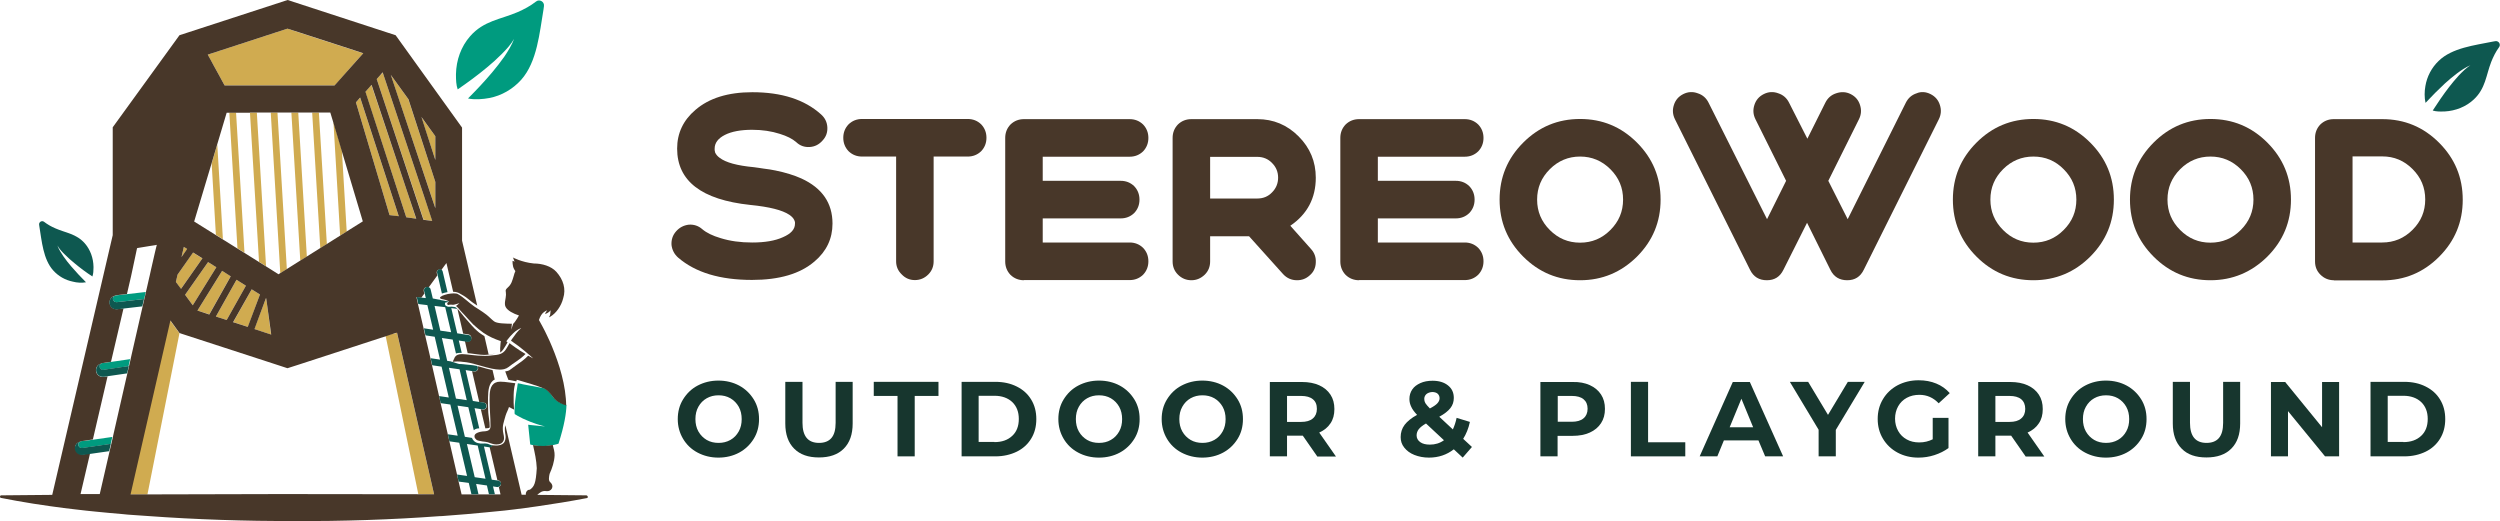 <svg id="logo" viewBox="0 0 307 64" fill="none" xmlns="http://www.w3.org/2000/svg">
<path d="M51.117 24.281L52.019 26.973L53.094 27.127L52.058 24.05L47.01 8.94L46.645 9.286L46.261 9.709L51.117 24.281Z" fill="#D0AB50"/>
<path d="M51.732 14.361L53.459 19.648V16.726L51.732 14.361Z" fill="#D0AB50"/>
<path d="M51.098 26.857L49.966 23.435L45.609 10.439L44.86 11.266L49.889 26.684L51.098 26.857Z" fill="#D0AB50"/>
<path d="M47.969 9.17L52.864 23.781L53.459 25.569V22.34L50.138 12.169L47.969 9.17Z" fill="#D0AB50"/>
<path d="M44.227 11.996L43.709 12.573L47.835 26.415L48.968 26.569L44.227 11.996Z" fill="#D0AB50"/>
<path d="M24.841 31.741L23.689 31.01L21.808 33.721L21.597 34.624L22.211 35.489L24.841 31.741Z" fill="#D0AB50"/>
<path d="M22.576 30.318L22.288 31.567L22.998 30.568L22.576 30.318Z" fill="#D0AB50"/>
<path d="M30.906 35.528L28.641 39.565L30.445 40.142L31.923 36.162L30.906 35.528Z" fill="#D0AB50"/>
<path d="M27.278 33.259L24.246 38.142L25.704 38.604L28.334 33.913L27.278 33.259Z" fill="#D0AB50"/>
<path d="M25.551 32.183L22.729 36.201L23.67 37.489L26.568 32.817L25.551 32.183Z" fill="#D0AB50"/>
<path d="M29.044 34.355L26.511 38.873L27.835 39.296L30.196 35.086L29.044 34.355Z" fill="#D0AB50"/>
<path d="M32.653 36.624L31.232 40.411L33.286 41.084L32.691 36.643L32.653 36.624Z" fill="#D0AB50"/>
<path d="M26.683 17.745L25.992 20.071L26.511 28.837L27.374 29.376L26.683 17.745Z" fill="#D0AB50"/>
<path d="M30.023 31.029L28.987 13.823H28.161L29.159 30.491L30.023 31.029Z" fill="#D0AB50"/>
<path d="M32.672 32.702L31.539 13.823H30.695L31.808 32.144L32.672 32.702Z" fill="#D0AB50"/>
<path d="M35.225 33.048L34.073 13.823H33.248L34.419 33.548L35.225 33.048Z" fill="#D0AB50"/>
<path d="M38.334 13.823L39.332 30.472L40.138 29.972L39.159 13.823H38.334Z" fill="#D0AB50"/>
<path d="M35.781 13.823L36.875 32.01L37.681 31.51L36.626 13.823H35.781Z" fill="#D0AB50"/>
<path d="M40.944 14.957L41.77 28.934L42.576 28.434L41.981 18.456L40.944 14.957Z" fill="#D0AB50"/>
<path d="M44.611 6.556L43.44 6.171L41.367 5.498L40.004 5.056L38.046 4.422L36.683 3.98L35.301 3.518L25.512 6.71L25.896 7.421L26.299 8.151L26.894 9.228L27.297 9.978L27.585 10.497H29.85H32.614H35.935H38.679H41.098L42.058 9.42L43.133 8.19L44.457 6.71L44.611 6.556Z" fill="#D0AB50"/>
<path d="M22.038 40.93L20.599 38.95L15.608 60.732H18.104L22.038 40.93Z" fill="#D0AB50"/>
<path d="M48.584 40.93L47.336 41.161L51.367 60.674L53.305 60.712L48.718 40.718L48.584 40.93Z" fill="#D0AB50"/>
<path d="M63.997 9.805C65.974 7.594 66.261 3.96 66.741 1.173C66.76 1.038 66.78 0.904 66.799 0.75C66.876 0.211 66.242 -0.154 65.82 0.192C65.129 0.731 64.342 1.154 63.536 1.5C61.482 2.384 59.409 2.538 57.739 4.441C56.607 5.729 56.031 7.382 55.993 9.093C55.993 9.132 55.993 9.19 55.993 9.228C55.993 9.805 56.012 10.439 56.204 10.977C57.432 10.132 58.641 9.247 59.793 8.286C60.426 7.767 61.022 7.229 61.597 6.652C62.173 6.075 62.73 5.479 63.133 4.768C62.845 5.537 62.404 6.248 61.943 6.94C61.463 7.613 60.964 8.267 60.426 8.901C59.486 10.016 58.507 11.054 57.471 12.092C58.296 12.266 59.275 12.189 60.1 12.035C61.597 11.746 62.979 10.939 63.997 9.805Z" fill="#009B7F"/>
<path d="M14.226 36.278C14.15 36.278 14.092 36.316 14.035 36.354C13.919 36.431 13.843 36.585 13.862 36.739C13.881 36.95 14.073 37.104 14.284 37.104C14.303 37.104 14.322 37.104 14.342 37.104L15.378 36.989L17.701 36.72L17.893 35.893V35.855L15.57 36.124L14.226 36.278Z" fill="#009B7F"/>
<path d="M12.557 44.583C12.499 44.602 12.422 44.621 12.384 44.66C12.269 44.756 12.192 44.89 12.211 45.063C12.249 45.275 12.422 45.429 12.614 45.429C12.633 45.429 12.652 45.429 12.672 45.429L13.42 45.313L15.781 44.967L15.973 44.141V44.102L13.612 44.448L12.557 44.583Z" fill="#009B7F"/>
<path d="M9.965 54.176C9.908 54.195 9.831 54.215 9.793 54.253C9.677 54.349 9.601 54.484 9.62 54.657C9.658 54.868 9.831 55.022 10.023 55.022C10.042 55.022 10.061 55.022 10.081 55.022L11.194 54.868L13.593 54.522L13.785 53.695V53.657L11.386 54.003L9.965 54.176Z" fill="#009B7F"/>
<path d="M68.757 49.428C68.43 49.254 68.066 49.005 67.816 48.62C67.797 48.601 67.797 48.582 67.778 48.562C67.662 48.389 67.528 48.255 67.394 48.12C67.221 47.947 67.067 47.813 66.914 47.697C66.684 47.659 66.434 47.62 66.204 47.563C66.165 47.563 66.127 47.543 66.089 47.543C65.686 47.467 65.302 47.39 64.956 47.332C64.687 47.274 64.438 47.236 64.227 47.197C64.208 47.197 64.169 47.178 64.15 47.178C64.092 47.159 64.035 47.159 63.996 47.14C63.862 47.12 63.747 47.101 63.689 47.082C63.632 47.063 63.593 47.063 63.593 47.063V47.082C63.593 47.101 63.593 47.12 63.574 47.159C63.574 47.178 63.574 47.217 63.555 47.236C63.555 47.274 63.536 47.332 63.536 47.39C63.536 47.428 63.517 47.486 63.517 47.543C63.478 47.755 63.44 48.043 63.382 48.351C63.306 48.928 63.209 49.62 63.19 50.216C63.19 50.254 63.19 50.293 63.19 50.312C63.19 50.408 63.19 50.504 63.19 50.6C63.19 50.677 63.19 50.773 63.209 50.85L63.593 51.081C63.996 51.312 64.419 51.504 64.803 51.658C64.937 51.715 65.052 51.754 65.167 51.811C66.165 52.196 66.933 52.369 66.933 52.369L65.186 52.196L64.86 52.157C64.937 52.926 65.11 54.58 65.11 54.58C65.186 54.599 65.244 54.618 65.321 54.637C65.378 54.657 65.436 54.657 65.494 54.676C66.453 54.868 67.336 54.772 67.912 54.657C68.334 54.58 68.584 54.484 68.584 54.484C69.313 52.215 69.543 50.696 69.563 49.716C69.563 49.716 69.524 49.716 69.448 49.677C69.256 49.639 69.025 49.562 68.757 49.428Z" fill="#009B7F"/>
<path d="M57.49 41.93C57.471 41.93 57.451 41.93 57.432 41.93L57.087 41.872L57.432 43.372C57.451 43.372 57.471 43.372 57.49 43.372C57.566 43.372 57.643 43.391 57.701 43.391C57.989 43.429 58.277 43.468 58.565 43.506C58.891 43.545 59.198 43.583 59.467 43.583C59.659 43.583 59.831 43.564 60.023 43.545C60.311 43.525 60.599 43.468 60.906 43.429C60.58 43.468 60.292 43.506 60.004 43.525L59.486 41.276C59.179 41.084 58.872 40.892 58.603 40.642C58.123 40.238 57.739 39.738 57.317 39.277C57.106 39.046 56.895 38.796 56.703 38.546C56.53 38.354 56.338 38.104 56.165 37.892L56.876 40.968L57.528 41.065C57.758 41.103 57.912 41.315 57.873 41.545C57.873 41.795 57.701 41.93 57.49 41.93Z" fill="#483729"/>
<path d="M59.428 49.447C59.659 49.485 59.812 49.697 59.774 49.927C59.736 50.139 59.563 50.293 59.371 50.293C59.352 50.293 59.332 50.293 59.313 50.293L59.044 50.254L59.601 52.6C59.755 52.6 59.889 52.58 60.004 52.561C60.081 52.542 60.139 52.503 60.139 52.446C60.139 52.081 60.1 51.715 60.043 51.369C60.023 51.196 60.004 51.042 59.985 50.908C59.966 50.735 59.947 50.542 59.947 50.35C59.927 49.927 59.927 49.504 59.927 49.12C59.927 49.024 59.927 48.928 59.927 48.831C59.947 47.947 60.023 46.967 60.753 46.601L60.484 45.448C60.004 45.352 59.524 45.217 59.025 45.063C58.891 45.025 58.776 45.006 58.641 44.967C58.699 45.044 58.718 45.14 58.718 45.256C58.68 45.467 58.507 45.621 58.315 45.621C58.296 45.621 58.277 45.621 58.258 45.621L57.97 45.583L58.852 49.37L59.428 49.447Z" fill="#483729"/>
<path d="M72 60.828L65.974 60.77C66.281 60.501 66.569 60.232 67.087 60.309C67.682 60.405 68.162 59.732 67.547 59.194C67.336 59.002 67.413 58.559 67.49 58.194C67.816 57.464 68.066 56.733 68.104 55.925C68.123 55.502 67.989 55.06 67.874 54.637C67.298 54.753 66.434 54.849 65.455 54.657C65.666 55.599 65.877 56.522 65.916 57.502C65.801 59.367 65.609 59.751 65.071 60.136C64.726 60.117 64.534 60.463 64.572 60.751H64.054L62.058 52.215C62 52.407 61.981 52.638 62 52.907C62.02 53.003 62.02 53.119 62.039 53.215C62.096 53.503 62.135 53.83 62 54.157C61.866 54.503 61.54 54.657 61.194 54.695C61.137 54.695 61.079 54.714 61.021 54.714C60.983 54.714 60.945 54.714 60.906 54.714C60.81 54.714 60.733 54.714 60.599 54.695C60.58 54.695 60.58 54.695 60.561 54.695C60.522 54.695 60.484 54.676 60.465 54.676C60.388 54.81 60.254 54.887 60.119 54.887L61.079 58.963L61.175 58.982C61.405 59.021 61.559 59.232 61.52 59.463C61.501 59.617 61.386 59.732 61.252 59.79L61.463 60.712H60.772H60.042H58.757H57.893H56.684L56.319 59.155L56.127 58.29L55.187 54.215L54.995 53.349L54.112 49.524L53.92 48.658L53.056 44.871L52.864 44.006L52.211 41.199L52.019 40.334L51.328 37.354L51.29 37.162L51.136 36.489L51.731 36.566L52.115 36.047L52.039 35.758C51.981 35.528 52.115 35.316 52.346 35.259C52.442 35.239 52.557 35.259 52.634 35.297L53.709 33.817L53.632 33.528C53.593 33.336 53.709 33.144 53.901 33.105C53.996 33.086 54.112 33.105 54.188 33.163L54.822 32.298L55.647 35.835C55.666 35.835 55.685 35.835 55.705 35.835C55.993 35.835 56.281 35.931 56.434 36.028C56.837 36.258 57.125 36.412 57.451 36.681C57.758 36.931 58.027 37.162 58.353 37.354C58.411 37.393 58.507 37.45 58.603 37.527L56.741 29.549V15.668L48.584 4.326L35.321 0L22.038 4.326L13.843 15.63V28.876L6.414 60.77L0.157 60.828C0.08 60.828 0.004 60.886 0.004 60.962C-0.016 61.059 0.042 61.136 0.138 61.155H0.176C0.791 61.27 1.405 61.385 2.019 61.501C3.382 61.751 4.764 61.962 6.127 62.154C7.24 62.308 8.334 62.462 9.447 62.577C10.215 62.673 10.983 62.75 11.75 62.827C12.864 62.943 13.977 63.039 15.09 63.135C15.282 63.154 15.474 63.173 15.666 63.193C16.127 63.231 16.568 63.269 17.029 63.289C17.393 63.308 17.777 63.346 18.142 63.366C24.131 63.808 30.119 63.981 36.108 64C42.058 64 48.008 63.827 53.958 63.385H53.977C54.016 63.385 54.035 63.385 54.073 63.385C54.169 63.385 54.284 63.366 54.38 63.366C55.359 63.289 56.338 63.212 57.317 63.135C58.872 63 60.426 62.846 61.981 62.693C62.806 62.597 63.651 62.5 64.476 62.385C64.975 62.327 65.494 62.251 65.993 62.174C68.008 61.885 70.004 61.558 72.02 61.174H72.058C72.135 61.155 72.192 61.097 72.192 61.02C72.154 60.905 72.077 60.828 72 60.828ZM36.76 60.674H36.069H33.42L18.315 60.712H18.104H16.031L20.925 39.354L22.038 40.892L22.25 40.968L33.42 44.602L35.301 45.217L36.741 44.756L48.181 41.026L48.565 40.892L48.757 40.853L53.305 60.693H52.115L36.76 60.674ZM35.301 3.518L36.683 3.96L38.046 4.403L40.004 5.037L41.367 5.479L43.44 6.152L44.611 6.537L44.457 6.71L43.133 8.19L42.039 9.42L41.079 10.497H38.66H35.916H32.595H29.85H27.585L27.298 9.978L26.895 9.228L26.299 8.151L25.896 7.402L25.512 6.71L35.301 3.518ZM46.991 8.882L47.01 8.94L52.058 24.05L53.075 27.127L52 26.992L51.098 24.3L46.261 9.709L46.645 9.286L46.991 8.882ZM30.695 13.823H31.52H33.228H34.054H35.762H36.587H38.296H39.121H40.561L40.906 14.957L41.943 18.456L44.553 27.184L42.557 28.434L41.77 28.934L40.119 29.972L39.313 30.472L37.662 31.51L36.856 32.01L35.206 33.048L34.399 33.548L34.207 33.682L32.653 32.702L31.789 32.163L30.004 31.048L29.14 30.51L27.355 29.395L26.491 28.857L23.843 27.203L25.973 20.09L26.664 17.764L27.835 13.842H28.142H28.967H30.695V13.823ZM49.966 23.435L51.117 26.857L49.889 26.684L44.879 11.266L45.628 10.42L49.966 23.435ZM21.597 34.624L21.808 33.721L23.708 31.01L24.86 31.721L22.23 35.47L21.597 34.624ZM47.835 26.415L43.708 12.573L44.227 11.977L48.968 26.55L47.835 26.415ZM22.576 30.318L22.979 30.568L22.288 31.567L22.576 30.318ZM22.729 36.201L25.551 32.183L26.568 32.817L23.67 37.489L22.729 36.201ZM27.278 33.259L28.334 33.932L25.704 38.623L24.246 38.142L27.278 33.259ZM29.044 34.355L30.196 35.086L27.835 39.296L26.511 38.873L29.044 34.355ZM30.906 35.528L31.923 36.162L30.426 40.142L28.622 39.565L30.906 35.528ZM32.653 36.624L32.691 36.643L33.305 41.084L31.252 40.411L32.653 36.624ZM53.459 16.726V19.648L51.751 14.361L53.459 16.726ZM53.459 22.339V25.569L52.864 23.8L47.989 9.19L50.158 12.189L53.459 22.339ZM9.793 54.253C9.85 54.215 9.908 54.195 9.965 54.176L11.405 53.965L13.209 46.217L12.729 46.294C12.691 46.294 12.652 46.294 12.614 46.294C12.211 46.294 11.846 45.986 11.789 45.583C11.731 45.16 11.981 44.775 12.384 44.66C12.441 44.621 12.499 44.602 12.557 44.583L13.631 44.429L15.167 37.873L14.38 37.969C14.342 37.969 14.322 37.969 14.284 37.969C13.862 37.969 13.516 37.662 13.459 37.239C13.401 36.835 13.67 36.451 14.054 36.335C14.111 36.297 14.169 36.278 14.246 36.258L15.589 36.105L16.088 33.951L16.299 32.971L16.818 30.529L16.837 30.472L16.914 30.452L18.43 30.203L19.063 30.106L19.236 30.068H19.255L19.178 30.375L19.025 31.01L18.66 32.606L18.545 33.105L18.372 33.894L18.334 34.047L18.046 35.316L17.931 35.797V35.835L17.739 36.662L17.528 37.566L16.05 44.044V44.083L15.858 44.91L15.647 45.813L13.881 53.561V53.599L13.689 54.426L13.478 55.33L12.249 60.674H9.889L11.059 55.676L10.215 55.791C10.177 55.791 10.138 55.791 10.1 55.791C9.697 55.791 9.332 55.483 9.274 55.08C9.14 54.753 9.409 54.368 9.793 54.253Z" fill="#483729"/>
<path d="M56.242 36.124C56.127 36.047 55.935 36.028 55.724 36.028C55.724 36.028 55.724 36.028 55.705 36.028C55.493 36.028 55.244 36.066 54.994 36.105C54.745 36.162 54.495 36.239 54.323 36.316C53.977 36.489 53.862 36.662 54.399 36.758H54.419C54.611 36.797 54.803 36.854 54.975 36.931C55.052 36.97 55.11 36.989 55.167 37.027C55.148 37.027 55.129 37.047 55.11 37.066C54.86 37.162 54.86 37.45 55.071 37.45C55.09 37.45 55.129 37.45 55.148 37.431C55.186 37.412 55.244 37.412 55.282 37.412C55.301 37.412 55.301 37.412 55.321 37.412C55.417 37.412 55.532 37.412 55.628 37.431C55.743 37.412 55.877 37.393 55.992 37.354C56.223 37.297 56.415 37.22 56.415 37.22C56.319 37.316 56.146 37.469 56.031 37.546C56.012 37.566 56.012 37.566 55.992 37.566C55.992 37.566 56.012 37.566 56.012 37.585C56.031 37.585 56.031 37.604 56.05 37.623C56.165 37.719 56.261 37.816 56.357 37.931C56.396 37.969 56.434 38.027 56.472 38.066C56.645 38.277 56.837 38.45 57.01 38.642C57.279 38.931 57.835 39.565 58.123 39.853C58.565 40.257 58.968 40.584 59.371 40.872C60.023 41.315 60.695 41.622 61.501 41.891C61.501 41.949 61.482 41.987 61.482 42.045C61.482 42.103 61.463 42.141 61.463 42.199C61.424 42.564 61.405 42.929 61.424 43.295C61.731 43.083 61.904 42.756 62.115 42.41C62.135 42.372 62.173 42.314 62.192 42.276C62.211 42.237 62.25 42.18 62.269 42.141C62.288 42.103 62.307 42.064 62.327 42.026L62.173 41.91L62.288 41.757C62.519 41.449 62.768 41.161 63.037 40.911C63.19 40.757 63.363 40.622 63.555 40.507C63.67 40.43 63.785 40.373 63.92 40.315C63.939 40.315 63.958 40.296 63.977 40.296C63.977 40.296 63.977 40.296 63.996 40.296L63.977 40.315L63.958 40.334C63.804 40.469 63.67 40.603 63.536 40.757C63.459 40.834 63.401 40.911 63.344 40.988C63.325 41.007 63.305 41.026 63.305 41.045C63.286 41.065 63.267 41.084 63.267 41.103C63.248 41.122 63.229 41.161 63.209 41.18C63.133 41.276 63.075 41.372 62.998 41.468C62.902 41.584 62.826 41.699 62.749 41.834C62.768 41.853 62.806 41.872 62.826 41.891C62.902 41.93 62.96 41.987 63.037 42.045C63.075 42.084 63.114 42.103 63.171 42.141C63.209 42.18 63.248 42.199 63.286 42.218C63.555 42.41 63.824 42.603 64.073 42.814C64.284 42.987 64.515 43.16 64.726 43.352C64.764 43.391 64.803 43.41 64.841 43.449C64.879 43.487 64.918 43.525 64.956 43.545C65.091 43.66 65.206 43.775 65.34 43.891C65.378 43.929 65.417 43.968 65.474 44.006C65.417 43.987 65.378 43.948 65.321 43.929C65.263 43.891 65.206 43.871 65.148 43.833C65.052 43.775 64.956 43.737 64.86 43.679C64.438 44.121 63.901 44.506 63.421 44.833C63.152 45.025 62.902 45.198 62.71 45.352C62.519 45.525 62.288 45.583 62.039 45.602C62.154 45.948 62.288 46.275 62.403 46.582C62.403 46.601 62.422 46.621 62.422 46.64C62.749 46.697 63.075 46.755 63.401 46.832V46.813L63.421 46.774L63.459 46.64L63.632 46.678C63.862 46.736 64.112 46.813 64.342 46.89C64.668 46.986 64.995 47.082 65.302 47.178C65.858 47.351 66.415 47.543 66.952 47.774C67.106 47.889 67.279 48.024 67.432 48.197C67.567 48.332 67.682 48.466 67.816 48.639C67.835 48.658 67.835 48.678 67.854 48.697C68.123 49.081 68.469 49.331 68.795 49.504C69.064 49.639 69.294 49.716 69.409 49.754C69.486 49.773 69.524 49.773 69.524 49.793C69.524 49.773 69.524 49.773 69.524 49.754C69.524 49.485 69.505 49.216 69.486 48.947C69.275 46.352 68.315 43.737 67.49 41.872C67.394 41.641 67.279 41.43 67.183 41.218C67.01 40.853 66.837 40.488 66.645 40.142C66.415 39.7 66.242 39.411 66.204 39.334C66.204 39.315 66.184 39.315 66.184 39.315C66.184 39.315 66.184 39.315 66.184 39.296C66.261 39.046 66.357 38.854 66.453 38.7C66.645 38.392 66.914 38.219 67.183 38.104C67.144 38.181 67.087 38.277 67.029 38.354C66.876 38.585 66.895 38.565 67.125 38.488C67.298 38.411 67.509 38.239 67.643 38.104C67.547 38.296 67.624 38.585 67.509 38.777C67.394 38.988 67.355 39.008 67.567 38.892C68.296 38.469 68.929 37.566 69.16 36.624C69.524 35.489 69.179 34.336 68.315 33.375C67.682 32.682 66.588 32.356 65.551 32.356C64.035 32.202 62.96 31.606 62.96 31.606C62.96 31.606 63.017 31.625 63.075 31.837C63.094 31.913 63.152 32.048 63.209 32.125C63.075 32.087 62.941 32.029 62.941 32.029C62.941 32.029 62.902 32.644 63.133 33.048C63.19 33.144 63.248 33.221 63.286 33.298C63.19 33.471 63.152 33.663 63.094 33.855C62.902 34.47 62.826 34.893 62.346 35.316C61.943 35.682 62.154 35.701 62.135 36.201C62.135 36.643 61.866 37.277 62.096 37.7C62.327 38.142 63.017 38.508 63.728 38.738C63.574 38.988 63.44 39.257 63.267 39.469C63.229 39.527 63.19 39.565 63.152 39.623C63.114 39.661 63.075 39.7 63.037 39.738C63.037 39.757 63.037 39.757 63.017 39.776C62.922 40.007 62.864 40.238 62.806 40.488C62.806 40.296 62.826 40.084 62.845 39.892C62.845 39.853 62.864 39.815 62.864 39.757C62.019 39.738 61.021 39.738 60.657 39.45C60.33 39.2 60.081 38.911 59.735 38.642C59.467 38.431 59.121 38.2 58.795 37.989C58.622 37.873 58.43 37.758 58.277 37.662C57.528 37.143 56.971 36.528 56.242 36.124Z" fill="#483729"/>
<path d="M63.229 47.274C63.229 47.217 63.248 47.159 63.267 47.101C63.267 47.082 63.267 47.063 63.286 47.063C62.979 47.024 62.73 46.986 62.538 46.967C62.135 46.909 61.732 46.87 61.425 46.87C61.194 46.87 61.002 46.909 60.849 46.986C60.139 47.313 60.119 48.236 60.119 49.101C60.119 50.331 60.234 51.119 60.234 52.35C60.234 52.58 60.158 52.869 59.678 52.946C59.62 52.946 59.563 52.965 59.505 52.965C59.371 52.965 59.198 52.984 59.006 53.023C58.757 53.08 58.488 53.176 58.353 53.33C58.258 53.446 58.238 53.599 58.315 53.791C58.315 53.811 58.334 53.83 58.353 53.83C58.392 53.888 58.449 53.945 58.507 54.003C58.584 54.061 58.68 54.099 58.776 54.118C58.891 54.138 58.987 54.157 59.064 54.176C59.121 54.195 59.198 54.195 59.275 54.215C59.486 54.234 59.755 54.272 59.908 54.311C59.947 54.33 59.966 54.33 60.004 54.349C60.196 54.407 60.369 54.484 60.542 54.522C60.676 54.56 60.81 54.58 60.964 54.58C61.348 54.58 61.693 54.464 61.847 54.08C61.981 53.734 61.808 53.33 61.77 52.984C61.732 52.676 61.732 52.35 61.808 52.042C61.847 51.907 61.885 51.754 61.923 51.6C62.02 51.235 62.135 50.831 62.288 50.523C62.365 50.37 62.442 50.177 62.499 49.985C62.538 50.004 62.595 50.023 62.634 50.043C62.711 50.081 62.787 50.12 62.883 50.177C62.96 50.216 63.056 50.273 63.152 50.312C63.152 50.273 63.152 50.235 63.152 50.216C63.152 50.254 63.133 50.273 63.133 50.312C63.094 50.023 63.094 49.716 63.075 49.427C63.075 49.37 63.075 49.331 63.075 49.274C63.075 49.024 63.075 48.774 63.075 48.524C63.075 48.389 63.094 48.274 63.094 48.139C63.114 47.966 63.114 47.793 63.152 47.62C63.171 47.543 63.171 47.467 63.19 47.409C63.209 47.37 63.209 47.313 63.229 47.274Z" fill="#483729"/>
<path d="M55.839 43.891C55.724 44.141 55.647 44.314 55.609 44.391C55.609 44.41 55.59 44.429 55.59 44.429H55.609C55.647 44.429 55.705 44.41 55.801 44.41C55.916 44.391 56.05 44.391 56.204 44.391C56.223 44.391 56.223 44.391 56.242 44.391C56.453 44.391 56.684 44.41 56.914 44.448C56.933 44.448 56.952 44.448 56.952 44.448C57.183 44.467 57.432 44.506 57.701 44.563C58.584 44.756 59.563 45.102 60.426 45.275C60.753 45.333 61.079 45.39 61.367 45.39C61.559 45.39 61.732 45.371 61.904 45.333C62.116 45.275 62.288 45.198 62.461 45.063C62.96 44.64 63.901 44.141 64.534 43.468C64.304 43.333 64.073 43.179 63.843 43.045C63.517 42.833 63.21 42.622 62.903 42.391C62.845 42.353 62.806 42.314 62.749 42.276C62.691 42.237 62.634 42.199 62.576 42.141C62.538 42.18 62.519 42.237 62.499 42.276C62.48 42.314 62.442 42.372 62.423 42.41C62.173 42.852 61.981 43.237 61.482 43.449C61.329 43.506 61.175 43.564 60.964 43.583C60.638 43.621 60.35 43.66 60.081 43.679C59.87 43.698 59.659 43.698 59.467 43.698C58.949 43.698 58.43 43.66 57.816 43.583C57.72 43.564 57.605 43.564 57.49 43.545C57.24 43.525 56.991 43.487 56.76 43.487C56.492 43.487 56.242 43.525 56.069 43.641C55.974 43.718 55.897 43.775 55.839 43.891Z" fill="#483729"/>
<path d="M10.56 34.663C9.927 34.028 9.313 33.375 8.737 32.702C8.411 32.317 8.084 31.913 7.796 31.491C7.509 31.068 7.221 30.625 7.048 30.145C7.297 30.587 7.643 30.952 8.008 31.298C8.353 31.644 8.737 31.99 9.121 32.298C9.831 32.894 10.58 33.452 11.347 33.951C11.463 33.624 11.482 33.221 11.482 32.855C11.482 32.817 11.482 32.798 11.482 32.759C11.463 31.702 11.098 30.664 10.407 29.876C9.37 28.703 8.084 28.607 6.818 28.049C6.319 27.838 5.839 27.569 5.416 27.242C5.148 27.03 4.764 27.261 4.802 27.588C4.821 27.684 4.821 27.761 4.841 27.857C5.129 29.587 5.301 31.837 6.53 33.202C7.163 33.913 8.008 34.394 8.948 34.586C9.447 34.72 10.042 34.759 10.56 34.663Z" fill="#0E5850"/>
<path d="M14.342 37.104C14.322 37.104 14.303 37.104 14.284 37.104C14.073 37.104 13.9 36.95 13.862 36.739C13.843 36.585 13.919 36.431 14.034 36.355C13.651 36.47 13.382 36.835 13.44 37.258C13.497 37.681 13.843 37.989 14.265 37.989C14.303 37.989 14.322 37.989 14.361 37.989L15.148 37.892L17.47 37.623L17.681 36.72L15.359 36.989L14.342 37.104Z" fill="#0E5850"/>
<path d="M12.691 45.409C12.672 45.409 12.653 45.409 12.633 45.409C12.422 45.409 12.249 45.256 12.23 45.044C12.211 44.89 12.288 44.737 12.403 44.64C12.019 44.756 11.751 45.14 11.808 45.563C11.866 45.986 12.23 46.275 12.633 46.275C12.672 46.275 12.71 46.275 12.749 46.275L13.228 46.198L15.608 45.852L15.82 44.948L13.459 45.294L12.691 45.409Z" fill="#0E5850"/>
<path d="M10.081 55.003C10.061 55.003 10.042 55.003 10.023 55.003C9.812 55.003 9.639 54.849 9.62 54.637C9.601 54.484 9.678 54.33 9.793 54.234C9.409 54.349 9.14 54.734 9.198 55.157C9.255 55.58 9.62 55.868 10.023 55.868C10.061 55.868 10.1 55.868 10.138 55.868L10.983 55.752L13.401 55.406L13.612 54.503L11.213 54.849L10.081 55.003Z" fill="#0E5850"/>
<path d="M61.194 59.021L61.098 59.002L60.388 58.905L59.428 54.83L60.081 54.926C60.1 54.926 60.119 54.926 60.139 54.926C60.292 54.926 60.426 54.849 60.484 54.714C60.331 54.676 60.196 54.618 60.043 54.56C59.966 54.522 59.889 54.503 59.812 54.484C59.659 54.445 59.486 54.464 59.313 54.464C59.198 54.464 59.102 54.464 58.987 54.464C58.891 54.445 58.795 54.426 58.68 54.407C58.641 54.407 58.603 54.368 58.545 54.368C58.296 54.272 58.085 54.08 57.97 53.811C57.97 53.791 57.97 53.791 57.95 53.772L57.087 53.638L56.185 49.812L57.509 50.004L58.181 52.83C58.373 52.657 58.622 52.6 58.852 52.6L58.277 50.12L59.006 50.235L59.275 50.273C59.294 50.273 59.313 50.273 59.332 50.273C59.544 50.273 59.716 50.12 59.736 49.908C59.774 49.677 59.601 49.466 59.39 49.428L58.795 49.351L58.066 49.235L57.183 45.448L57.931 45.563L58.219 45.602C58.238 45.602 58.258 45.602 58.277 45.602C58.488 45.602 58.661 45.448 58.68 45.236C58.699 45.14 58.661 45.025 58.603 44.948C58.565 44.948 58.545 44.929 58.507 44.929C58.258 44.871 57.989 44.833 57.739 44.813C57.547 44.794 57.336 44.775 57.144 44.756C57.106 44.756 57.048 44.756 56.991 44.737C56.799 44.717 56.588 44.698 56.396 44.698L56.242 44.66L55.935 44.563L55.59 44.448H55.57L55.436 44.41L55.34 44.371C55.321 44.371 55.321 44.371 55.302 44.371L55.206 44.352L54.918 44.314L54.265 41.507L55.59 41.699L55.993 43.41C56.261 43.314 56.549 43.333 56.703 43.333L56.338 41.814L57.087 41.93L57.432 41.987C57.451 41.987 57.471 41.987 57.49 41.987C57.701 41.987 57.874 41.834 57.893 41.622C57.931 41.391 57.758 41.18 57.547 41.142L56.895 41.045L56.146 40.93L55.417 37.835L56.146 37.931C56.127 37.912 56.108 37.873 56.089 37.854C55.954 37.681 55.724 37.681 55.513 37.662C55.474 37.662 55.436 37.662 55.378 37.662C55.225 37.662 55.071 37.7 54.937 37.642C54.803 37.585 54.687 37.546 54.649 37.393C54.63 37.316 54.649 37.239 54.668 37.162L54.86 37.123L55.206 37.047L54.476 36.912L54.131 36.854L54.054 36.816L53.804 36.777L53.209 36.662C53.19 36.662 53.171 36.662 53.152 36.662L52.883 35.547C52.864 35.432 52.787 35.336 52.672 35.278C52.576 35.22 52.48 35.201 52.384 35.239C52.154 35.297 52.02 35.509 52.077 35.739L52.154 36.028L52.288 36.604L51.77 36.547L51.175 36.47L51.328 37.143L51.367 37.335L52.48 37.469L53.19 40.488L52.058 40.315L52.25 41.18L53.382 41.353L54.035 44.16L52.883 43.987L53.075 44.852L54.227 45.025L55.11 48.812L53.92 48.639L54.112 49.504L55.302 49.677L56.204 53.503L54.995 53.33L55.187 54.195L56.396 54.368L57.355 58.444L56.127 58.271L56.319 59.136L57.566 59.309L57.893 60.693H58.757L58.469 59.424L59.793 59.617L60.043 60.693H60.772L60.542 59.732L61.041 59.809C61.06 59.809 61.079 59.809 61.098 59.809C61.156 59.809 61.194 59.79 61.252 59.77C61.386 59.713 61.482 59.597 61.52 59.444C61.578 59.271 61.405 59.059 61.194 59.021ZM53.363 37.566L54.668 37.719L55.398 40.795L54.073 40.603L53.363 37.566ZM55.129 45.16L55.225 45.179L56.434 45.352L57.317 49.139L55.993 48.947L55.129 45.16ZM58.296 58.598L57.336 54.522L58.661 54.714L59.62 58.79L58.296 58.598Z" fill="#0E5850"/>
<path d="M53.747 33.797L54.265 36.047C54.476 35.97 54.726 35.912 54.956 35.874L54.361 33.336C54.342 33.24 54.284 33.182 54.227 33.125C54.15 33.067 54.054 33.048 53.939 33.067C53.747 33.105 53.632 33.298 53.67 33.49L53.747 33.797Z" fill="#0E5850"/>
<path d="M92.365 29.78C93.92 29.78 95.187 29.568 96.147 29.126C97.125 28.703 97.624 28.165 97.624 27.473V27.377V27.281C97.605 27.184 97.567 27.108 97.528 27.012C97.433 26.8 97.24 26.588 96.933 26.377C96.07 25.8 94.477 25.397 92.135 25.166C86.146 24.532 83.152 22.224 83.152 18.245C83.152 16.361 83.901 14.765 85.398 13.496C87.068 12.054 89.39 11.324 92.384 11.324C95.993 11.324 98.795 12.227 100.811 14.035C101.29 14.458 101.559 14.977 101.598 15.611C101.636 16.245 101.444 16.803 101.003 17.264C100.58 17.745 100.062 18.014 99.429 18.053C98.795 18.091 98.239 17.899 97.778 17.457C97.298 17.034 96.626 16.707 95.763 16.438C94.745 16.111 93.613 15.938 92.365 15.938C90.964 15.938 89.832 16.149 89.006 16.572C88.181 16.995 87.759 17.553 87.759 18.245V18.341V18.437C87.778 18.552 87.797 18.649 87.816 18.726C87.931 18.975 88.104 19.187 88.373 19.379C89.121 19.956 90.523 20.34 92.596 20.533L92.864 20.571L93.152 20.61L93.786 20.706C94.285 20.763 94.764 20.84 95.225 20.936C96.454 21.186 97.509 21.513 98.411 21.917C100.964 23.09 102.231 24.935 102.231 27.454C102.231 29.299 101.502 30.857 100.024 32.106C98.258 33.625 95.705 34.375 92.346 34.375C88.43 34.375 85.417 33.471 83.287 31.645C82.807 31.222 82.538 30.703 82.461 30.087C82.423 29.453 82.596 28.895 83.018 28.415C83.44 27.934 83.958 27.665 84.592 27.588C85.206 27.55 85.763 27.723 86.242 28.146C86.761 28.588 87.509 28.953 88.488 29.242C89.659 29.607 90.926 29.78 92.365 29.78Z" fill="#483729"/>
<path d="M105.859 19.225C105.225 19.225 104.669 19.014 104.208 18.571C103.767 18.11 103.555 17.552 103.555 16.918C103.555 16.284 103.767 15.726 104.208 15.265C104.669 14.822 105.225 14.611 105.859 14.611H118.834C119.467 14.611 120.024 14.822 120.485 15.265C120.926 15.726 121.137 16.284 121.137 16.918C121.137 17.552 120.926 18.11 120.485 18.571C120.024 19.014 119.467 19.225 118.834 19.225H114.65V32.087C114.65 32.721 114.438 33.259 113.997 33.701C113.536 34.163 112.98 34.394 112.346 34.394C111.713 34.394 111.175 34.163 110.734 33.701C110.273 33.259 110.043 32.721 110.043 32.087V19.225H105.859Z" fill="#483729"/>
<path d="M125.744 34.413C125.11 34.413 124.554 34.201 124.093 33.759C123.651 33.298 123.44 32.74 123.44 32.106V16.937C123.44 16.303 123.651 15.745 124.093 15.284C124.554 14.842 125.11 14.63 125.744 14.63H138.719C139.352 14.63 139.909 14.842 140.369 15.284C140.811 15.745 141.022 16.303 141.022 16.937C141.022 17.572 140.811 18.129 140.369 18.591C139.909 19.033 139.352 19.244 138.719 19.244H128.047V22.205H137.625C138.258 22.205 138.815 22.416 139.275 22.858C139.717 23.32 139.928 23.877 139.928 24.512C139.928 25.146 139.717 25.704 139.275 26.165C138.815 26.607 138.258 26.819 137.625 26.819H128.047V29.779H138.719C139.352 29.779 139.909 29.991 140.369 30.433C140.811 30.895 141.022 31.452 141.022 32.087C141.022 32.721 140.811 33.279 140.369 33.74C139.909 34.182 139.352 34.394 138.719 34.394H125.744V34.413Z" fill="#483729"/>
<path d="M146.3 34.413C145.667 34.413 145.11 34.182 144.65 33.721C144.208 33.279 143.997 32.74 143.997 32.106V16.937C143.997 16.303 144.208 15.745 144.65 15.284C145.11 14.842 145.667 14.63 146.3 14.63H154.4C156.377 14.63 158.066 15.341 159.467 16.745C160.869 18.148 161.579 19.84 161.579 21.82C161.579 24.32 160.542 26.3 158.45 27.722L160.984 30.568C161.425 31.048 161.617 31.606 161.579 32.24C161.56 32.875 161.31 33.413 160.83 33.817C160.389 34.221 159.871 34.413 159.276 34.413C158.604 34.413 158.028 34.163 157.567 33.663L153.383 29.011H148.604V32.106C148.604 32.74 148.393 33.279 147.951 33.721C147.471 34.182 146.934 34.413 146.3 34.413ZM148.604 24.377H154.4C155.13 24.377 155.725 24.127 156.204 23.628C156.704 23.128 156.953 22.512 156.953 21.82C156.953 21.109 156.704 20.513 156.204 20.013C155.725 19.513 155.11 19.263 154.4 19.263H148.604V24.377Z" fill="#483729"/>
<path d="M166.896 34.413C166.262 34.413 165.706 34.201 165.245 33.759C164.803 33.298 164.592 32.74 164.592 32.106V16.937C164.592 16.303 164.803 15.745 165.245 15.284C165.706 14.842 166.262 14.63 166.896 14.63H179.871C180.504 14.63 181.061 14.842 181.521 15.284C181.963 15.745 182.174 16.303 182.174 16.937C182.174 17.572 181.963 18.129 181.521 18.591C181.061 19.033 180.504 19.244 179.871 19.244H169.199V22.205H178.777C179.41 22.205 179.967 22.416 180.427 22.858C180.869 23.32 181.08 23.877 181.08 24.512C181.08 25.146 180.869 25.704 180.427 26.165C179.967 26.607 179.41 26.819 178.777 26.819H169.199V29.779H179.871C180.504 29.779 181.061 29.991 181.521 30.433C181.963 30.895 182.174 31.452 182.174 32.087C182.174 32.721 181.963 33.279 181.521 33.74C181.061 34.182 180.504 34.394 179.871 34.394H166.896V34.413Z" fill="#483729"/>
<path d="M194.036 34.413C191.31 34.413 188.988 33.452 187.049 31.51C185.111 29.568 184.151 27.242 184.151 24.512C184.151 21.782 185.111 19.456 187.049 17.514C188.988 15.572 191.31 14.611 194.036 14.611C196.761 14.611 199.084 15.572 201.023 17.514C202.961 19.456 203.921 21.782 203.921 24.512C203.921 27.242 202.961 29.568 201.023 31.51C199.084 33.432 196.761 34.413 194.036 34.413ZM194.036 19.225C192.596 19.225 191.349 19.744 190.312 20.782C189.276 21.82 188.758 23.051 188.758 24.512C188.758 25.973 189.276 27.203 190.312 28.241C191.349 29.28 192.577 29.799 194.036 29.799C195.495 29.799 196.723 29.28 197.76 28.241C198.796 27.203 199.314 25.973 199.314 24.512C199.314 23.051 198.796 21.82 197.76 20.782C196.723 19.744 195.475 19.225 194.036 19.225Z" fill="#483729"/>
<path d="M237.069 11.554C237.645 11.843 238.029 12.285 238.221 12.9C238.412 13.496 238.374 14.073 238.086 14.649L228.873 33.125C228.451 33.99 227.779 34.413 226.838 34.413C225.879 34.413 225.188 33.99 224.766 33.125L221.906 27.357L219.007 33.125C218.585 33.99 217.913 34.413 216.973 34.413C216.013 34.413 215.322 33.99 214.9 33.125L205.687 14.649C205.399 14.073 205.36 13.496 205.552 12.9C205.744 12.285 206.128 11.843 206.704 11.554C207.28 11.266 207.875 11.227 208.489 11.458C209.084 11.65 209.525 12.035 209.813 12.612L216.992 26.915L219.334 22.205L215.572 14.649C215.284 14.073 215.245 13.496 215.437 12.9C215.629 12.285 216.013 11.843 216.589 11.554C217.165 11.266 217.76 11.227 218.374 11.458C218.969 11.65 219.41 12.035 219.698 12.612L221.944 17.033L224.151 12.612C224.439 12.035 224.881 11.65 225.476 11.458C226.09 11.247 226.685 11.266 227.261 11.554C227.837 11.843 228.22 12.285 228.412 12.9C228.604 13.496 228.566 14.073 228.278 14.649L224.516 22.205L226.896 26.915L234.036 12.612C234.324 12.035 234.766 11.65 235.361 11.458C235.898 11.227 236.493 11.266 237.069 11.554Z" fill="#483729"/>
<path d="M249.699 34.413C246.973 34.413 244.65 33.452 242.712 31.51C240.773 29.568 239.814 27.242 239.814 24.512C239.814 21.782 240.773 19.456 242.712 17.514C244.65 15.572 246.973 14.611 249.699 14.611C252.424 14.611 254.747 15.572 256.685 17.514C258.624 19.456 259.583 21.782 259.583 24.512C259.583 27.242 258.624 29.568 256.685 31.51C254.766 33.432 252.424 34.413 249.699 34.413ZM249.699 19.225C248.259 19.225 247.011 19.744 245.975 20.782C244.938 21.82 244.42 23.051 244.42 24.512C244.42 25.973 244.938 27.203 245.975 28.241C247.011 29.28 248.24 29.799 249.699 29.799C251.157 29.799 252.386 29.28 253.422 28.241C254.459 27.203 254.977 25.973 254.977 24.512C254.977 23.051 254.459 21.82 253.422 20.782C252.405 19.744 251.157 19.225 249.699 19.225Z" fill="#483729"/>
<path d="M271.445 34.413C268.72 34.413 266.397 33.452 264.459 31.51C262.52 29.568 261.56 27.242 261.56 24.512C261.56 21.782 262.52 19.456 264.459 17.514C266.397 15.572 268.72 14.611 271.445 14.611C274.171 14.611 276.493 15.572 278.432 17.514C280.371 19.456 281.33 21.782 281.33 24.512C281.33 27.242 280.371 29.568 278.432 31.51C276.493 33.432 274.152 34.413 271.445 34.413ZM271.445 19.225C270.006 19.225 268.758 19.744 267.722 20.782C266.685 21.82 266.167 23.051 266.167 24.512C266.167 25.973 266.685 27.203 267.722 28.241C268.758 29.28 269.987 29.799 271.445 29.799C272.904 29.799 274.133 29.28 275.169 28.241C276.205 27.203 276.724 25.973 276.724 24.512C276.724 23.051 276.205 21.82 275.169 20.782C274.133 19.744 272.885 19.225 271.445 19.225Z" fill="#483729"/>
<path d="M286.589 34.413C285.956 34.413 285.399 34.182 284.939 33.721C284.497 33.279 284.286 32.74 284.286 32.106V16.937C284.286 16.303 284.497 15.745 284.939 15.284C285.399 14.842 285.956 14.63 286.589 14.63H292.54C295.265 14.63 297.588 15.591 299.526 17.533C301.465 19.475 302.424 21.801 302.424 24.531C302.424 27.261 301.465 29.587 299.526 31.529C297.588 33.471 295.265 34.432 292.54 34.432H286.589V34.413ZM288.893 29.779H292.54C293.979 29.779 295.227 29.26 296.263 28.222C297.3 27.184 297.818 25.954 297.818 24.493C297.818 23.032 297.3 21.801 296.263 20.763C295.227 19.725 293.998 19.206 292.54 19.206H288.893V29.779Z" fill="#483729"/>
<path d="M85.666 55.58C84.899 55.176 84.304 54.599 83.882 53.888C83.459 53.177 83.229 52.369 83.229 51.466C83.229 50.562 83.44 49.755 83.882 49.043C84.323 48.332 84.899 47.755 85.666 47.351C86.434 46.948 87.279 46.736 88.219 46.736C89.16 46.736 90.024 46.948 90.772 47.351C91.521 47.755 92.116 48.332 92.557 49.043C92.999 49.755 93.21 50.562 93.21 51.466C93.21 52.369 92.999 53.177 92.557 53.888C92.116 54.599 91.521 55.176 90.772 55.58C90.024 55.983 89.16 56.195 88.219 56.195C87.279 56.195 86.434 55.983 85.666 55.58ZM89.697 54.023C90.139 53.773 90.465 53.426 90.715 52.984C90.964 52.542 91.079 52.042 91.079 51.466C91.079 50.908 90.964 50.389 90.715 49.947C90.465 49.505 90.12 49.159 89.697 48.909C89.256 48.659 88.776 48.543 88.239 48.543C87.701 48.543 87.221 48.659 86.78 48.909C86.338 49.159 86.012 49.505 85.763 49.947C85.513 50.389 85.398 50.889 85.398 51.466C85.398 52.023 85.513 52.542 85.763 52.984C86.012 53.426 86.358 53.773 86.78 54.023C87.202 54.272 87.701 54.388 88.239 54.388C88.776 54.388 89.256 54.272 89.697 54.023Z" fill="#17362E"/>
<path d="M97.528 55.099C96.799 54.368 96.434 53.349 96.434 52.004V46.89H98.546V51.927C98.546 53.561 99.218 54.388 100.58 54.388C101.233 54.388 101.751 54.195 102.097 53.791C102.442 53.388 102.615 52.773 102.615 51.927V46.89H104.707V52.004C104.707 53.349 104.342 54.368 103.613 55.099C102.884 55.829 101.866 56.175 100.561 56.175C99.256 56.175 98.258 55.829 97.528 55.099Z" fill="#17362E"/>
<path d="M110.216 48.62H107.298V46.89H115.245V48.62H112.327V56.041H110.216V48.62Z" fill="#17362E"/>
<path d="M118.085 46.89H122.231C123.229 46.89 124.093 47.082 124.861 47.467C125.628 47.851 126.204 48.37 126.627 49.062C127.049 49.754 127.26 50.542 127.26 51.465C127.26 52.388 127.049 53.176 126.627 53.868C126.204 54.56 125.609 55.099 124.861 55.464C124.112 55.829 123.229 56.041 122.231 56.041H118.085V46.89ZM122.116 54.291C123.037 54.291 123.747 54.041 124.304 53.522C124.842 53.023 125.11 52.33 125.11 51.446C125.11 50.581 124.842 49.889 124.304 49.37C123.767 48.87 123.037 48.601 122.116 48.601H120.177V54.272H122.116V54.291Z" fill="#17362E"/>
<path d="M132.404 55.58C131.636 55.176 131.041 54.599 130.619 53.888C130.197 53.176 129.966 52.369 129.966 51.465C129.966 50.562 130.177 49.754 130.619 49.043C131.06 48.332 131.636 47.755 132.404 47.351C133.172 46.947 134.016 46.736 134.957 46.736C135.897 46.736 136.761 46.947 137.51 47.351C138.258 47.755 138.853 48.332 139.295 49.043C139.736 49.754 139.947 50.562 139.947 51.465C139.947 52.369 139.736 53.176 139.295 53.888C138.853 54.599 138.258 55.176 137.51 55.58C136.761 55.983 135.897 56.195 134.957 56.195C134.016 56.195 133.153 55.983 132.404 55.58ZM136.415 54.022C136.857 53.772 137.183 53.426 137.433 52.984C137.682 52.542 137.797 52.042 137.797 51.465C137.797 50.908 137.682 50.389 137.433 49.947C137.183 49.504 136.838 49.158 136.415 48.908C135.974 48.658 135.494 48.543 134.957 48.543C134.419 48.543 133.939 48.658 133.498 48.908C133.057 49.158 132.73 49.504 132.481 49.947C132.231 50.389 132.116 50.889 132.116 51.465C132.116 52.023 132.231 52.542 132.481 52.984C132.73 53.426 133.076 53.772 133.498 54.022C133.92 54.272 134.419 54.388 134.957 54.388C135.494 54.388 135.993 54.272 136.415 54.022Z" fill="#17362E"/>
<path d="M145.091 55.58C144.323 55.176 143.728 54.599 143.306 53.888C142.884 53.176 142.654 52.369 142.654 51.465C142.654 50.562 142.865 49.754 143.306 49.043C143.748 48.332 144.323 47.755 145.091 47.351C145.859 46.947 146.704 46.736 147.644 46.736C148.585 46.736 149.448 46.947 150.197 47.351C150.945 47.755 151.54 48.332 151.982 49.043C152.423 49.754 152.634 50.562 152.634 51.465C152.634 52.369 152.423 53.176 151.982 53.888C151.54 54.599 150.945 55.176 150.197 55.58C149.448 55.983 148.585 56.195 147.644 56.195C146.723 56.195 145.859 55.983 145.091 55.58ZM149.122 54.022C149.563 53.772 149.89 53.426 150.139 52.984C150.389 52.542 150.504 52.042 150.504 51.465C150.504 50.908 150.389 50.389 150.139 49.947C149.89 49.504 149.544 49.158 149.122 48.908C148.68 48.658 148.201 48.543 147.663 48.543C147.126 48.543 146.646 48.658 146.204 48.908C145.763 49.158 145.437 49.504 145.187 49.947C144.938 50.389 144.822 50.889 144.822 51.465C144.822 52.023 144.938 52.542 145.187 52.984C145.437 53.426 145.782 53.772 146.204 54.022C146.627 54.272 147.126 54.388 147.663 54.388C148.201 54.388 148.68 54.272 149.122 54.022Z" fill="#17362E"/>
<path d="M161.752 56.041L159.986 53.503H159.89H158.047V56.041H155.936V46.909H159.89C160.696 46.909 161.406 47.044 162.001 47.313C162.596 47.582 163.057 47.966 163.383 48.466C163.709 48.966 163.863 49.543 163.863 50.235C163.863 50.927 163.709 51.504 163.383 51.984C163.057 52.484 162.596 52.849 162.001 53.119L164.055 56.06H161.752V56.041ZM161.214 49.024C160.888 48.755 160.408 48.62 159.775 48.62H158.047V51.811H159.775C160.408 51.811 160.888 51.677 161.214 51.388C161.54 51.119 161.713 50.715 161.713 50.216C161.713 49.697 161.56 49.293 161.214 49.024Z" fill="#17362E"/>
<path d="M179.621 56.195L178.527 55.176C177.663 55.849 176.646 56.195 175.475 56.195C174.823 56.195 174.228 56.079 173.69 55.868C173.153 55.656 172.75 55.349 172.443 54.964C172.135 54.58 172.001 54.157 172.001 53.676C172.001 53.119 172.155 52.619 172.481 52.177C172.807 51.754 173.306 51.331 174.016 50.946C173.69 50.6 173.441 50.273 173.306 49.966C173.153 49.658 173.076 49.331 173.076 49.005C173.076 48.562 173.191 48.178 173.421 47.832C173.652 47.486 173.997 47.236 174.42 47.044C174.842 46.851 175.341 46.755 175.917 46.755C176.704 46.755 177.337 46.947 177.817 47.332C178.297 47.717 178.527 48.216 178.527 48.87C178.527 49.331 178.393 49.754 178.105 50.12C177.817 50.485 177.375 50.831 176.742 51.177L178.412 52.734C178.604 52.311 178.757 51.85 178.873 51.312L180.504 51.811C180.331 52.619 180.043 53.311 179.679 53.888L180.754 54.887L179.621 56.195ZM177.318 54.061L175.111 52.004C174.707 52.234 174.42 52.465 174.228 52.696C174.055 52.926 173.959 53.176 173.959 53.465C173.959 53.811 174.112 54.08 174.4 54.291C174.688 54.503 175.091 54.599 175.59 54.599C176.243 54.599 176.819 54.426 177.318 54.061ZM175.168 48.389C174.995 48.543 174.899 48.755 174.899 48.985C174.899 49.178 174.938 49.331 175.034 49.504C175.13 49.658 175.322 49.889 175.59 50.158C176.032 49.927 176.339 49.716 176.512 49.524C176.684 49.331 176.78 49.139 176.78 48.908C176.78 48.678 176.704 48.505 176.55 48.351C176.397 48.216 176.166 48.139 175.878 48.139C175.59 48.159 175.36 48.236 175.168 48.389Z" fill="#17362E"/>
<path d="M195.226 47.294C195.821 47.563 196.282 47.947 196.608 48.447C196.934 48.947 197.088 49.524 197.088 50.216C197.088 50.889 196.934 51.465 196.608 51.965C196.282 52.465 195.821 52.849 195.226 53.119C194.631 53.388 193.921 53.522 193.115 53.522H191.272V56.041H189.161V46.909H193.115C193.94 46.89 194.631 47.024 195.226 47.294ZM194.458 51.369C194.784 51.1 194.957 50.696 194.957 50.197C194.957 49.677 194.784 49.293 194.458 49.024C194.132 48.755 193.652 48.62 193.019 48.62H191.291V51.792H193.019C193.633 51.792 194.132 51.658 194.458 51.369Z" fill="#17362E"/>
<path d="M200.274 46.89H202.385V54.311H206.953V56.041H200.274V46.89Z" fill="#17362E"/>
<path d="M215.936 54.08H211.694L210.888 56.041H208.719L212.788 46.909H214.881L218.969 56.041H216.762L215.936 54.08ZM215.284 52.465L213.844 48.966L212.404 52.465H215.284Z" fill="#17362E"/>
<path d="M225.437 52.792V56.041H223.326V52.773L219.794 46.89H222.04L224.478 50.946L226.915 46.89H228.988L225.437 52.792Z" fill="#17362E"/>
<path d="M237.338 51.312H239.276V55.022C238.777 55.387 238.201 55.676 237.549 55.887C236.896 56.099 236.244 56.195 235.572 56.195C234.631 56.195 233.768 55.983 233.019 55.58C232.27 55.176 231.675 54.618 231.234 53.888C230.792 53.157 230.581 52.35 230.581 51.446C230.581 50.542 230.792 49.735 231.234 49.005C231.656 48.293 232.27 47.716 233.019 47.313C233.787 46.909 234.65 46.697 235.61 46.697C236.416 46.697 237.126 46.832 237.779 47.101C238.432 47.37 238.969 47.755 239.43 48.274L238.067 49.524C237.414 48.831 236.627 48.485 235.706 48.485C235.13 48.485 234.612 48.601 234.151 48.851C233.691 49.101 233.345 49.447 233.096 49.889C232.846 50.331 232.712 50.85 232.712 51.408C232.712 51.965 232.846 52.484 233.096 52.926C233.345 53.369 233.691 53.715 234.151 53.965C234.593 54.215 235.111 54.33 235.687 54.33C236.301 54.33 236.839 54.195 237.338 53.945V51.312Z" fill="#17362E"/>
<path d="M248.739 56.041L246.973 53.503H246.877H245.034V56.041H242.923V46.909H246.877C247.683 46.909 248.393 47.044 248.988 47.313C249.583 47.582 250.044 47.966 250.37 48.466C250.697 48.966 250.85 49.543 250.85 50.235C250.85 50.927 250.697 51.504 250.37 51.984C250.044 52.484 249.583 52.849 248.988 53.119L251.042 56.06H248.739V56.041ZM248.201 49.024C247.875 48.755 247.395 48.62 246.762 48.62H245.034V51.811H246.762C247.395 51.811 247.875 51.677 248.201 51.388C248.528 51.119 248.7 50.715 248.7 50.216C248.7 49.697 248.528 49.293 248.201 49.024Z" fill="#17362E"/>
<path d="M256.052 55.58C255.284 55.176 254.689 54.599 254.267 53.888C253.844 53.176 253.614 52.369 253.614 51.465C253.614 50.562 253.825 49.754 254.267 49.043C254.708 48.332 255.284 47.755 256.052 47.351C256.82 46.947 257.664 46.736 258.605 46.736C259.545 46.736 260.409 46.947 261.157 47.351C261.906 47.755 262.501 48.332 262.942 49.043C263.384 49.754 263.595 50.562 263.595 51.465C263.595 52.369 263.384 53.176 262.942 53.888C262.501 54.599 261.906 55.176 261.157 55.58C260.409 55.983 259.545 56.195 258.605 56.195C257.664 56.195 256.82 55.983 256.052 55.58ZM260.083 54.022C260.524 53.772 260.85 53.426 261.1 52.984C261.349 52.542 261.464 52.042 261.464 51.465C261.464 50.908 261.349 50.389 261.1 49.947C260.85 49.504 260.505 49.158 260.083 48.908C259.641 48.658 259.161 48.543 258.624 48.543C258.086 48.543 257.606 48.658 257.165 48.908C256.724 49.158 256.397 49.504 256.148 49.947C255.898 50.389 255.783 50.889 255.783 51.465C255.783 52.023 255.898 52.542 256.148 52.984C256.397 53.426 256.743 53.772 257.165 54.022C257.587 54.272 258.086 54.388 258.624 54.388C259.161 54.388 259.641 54.272 260.083 54.022Z" fill="#17362E"/>
<path d="M267.914 55.099C267.184 54.368 266.82 53.349 266.82 52.004V46.89H268.931V51.927C268.931 53.561 269.603 54.388 270.965 54.388C271.618 54.388 272.136 54.195 272.482 53.791C272.827 53.388 273 52.773 273 51.927V46.89H275.092V52.004C275.092 53.349 274.728 54.368 273.998 55.099C273.269 55.829 272.251 56.175 270.946 56.175C269.641 56.175 268.624 55.829 267.914 55.099Z" fill="#17362E"/>
<path d="M287.242 46.89V56.041H285.515L280.966 50.485V56.041H278.873V46.909H280.62L285.15 52.465V46.909H287.242V46.89Z" fill="#17362E"/>
<path d="M291.1 46.89H295.246C296.244 46.89 297.108 47.082 297.875 47.467C298.643 47.851 299.219 48.37 299.641 49.062C300.064 49.754 300.275 50.542 300.275 51.465C300.275 52.388 300.064 53.176 299.641 53.868C299.219 54.56 298.624 55.099 297.875 55.464C297.127 55.829 296.244 56.041 295.246 56.041H291.1V46.89ZM295.131 54.291C296.052 54.291 296.762 54.041 297.319 53.522C297.856 53.023 298.125 52.33 298.125 51.446C298.125 50.581 297.856 49.889 297.319 49.37C296.781 48.87 296.052 48.601 295.131 48.601H293.211V54.272H295.131V54.291Z" fill="#17362E"/>
<path d="M306.417 5.056C306.302 5.075 306.187 5.095 306.091 5.114C303.941 5.556 301.119 5.864 299.469 7.479C298.605 8.305 298.029 9.401 297.837 10.574C297.722 11.208 297.703 11.977 297.856 12.631C298.624 11.804 299.411 11.016 300.236 10.247C300.716 9.805 301.215 9.401 301.714 9.017C302.233 8.632 302.77 8.267 303.365 8.017C302.828 8.363 302.386 8.805 301.945 9.266C301.522 9.728 301.119 10.209 300.735 10.708C300.025 11.631 299.373 12.592 298.739 13.573C299.162 13.707 299.661 13.707 300.102 13.688C300.14 13.688 300.179 13.688 300.217 13.688C301.542 13.611 302.828 13.111 303.787 12.208C305.227 10.862 305.284 9.247 305.918 7.613C306.167 6.979 306.474 6.363 306.878 5.806C307.146 5.46 306.839 4.979 306.417 5.056Z" fill="#0E5850"/>
</svg>